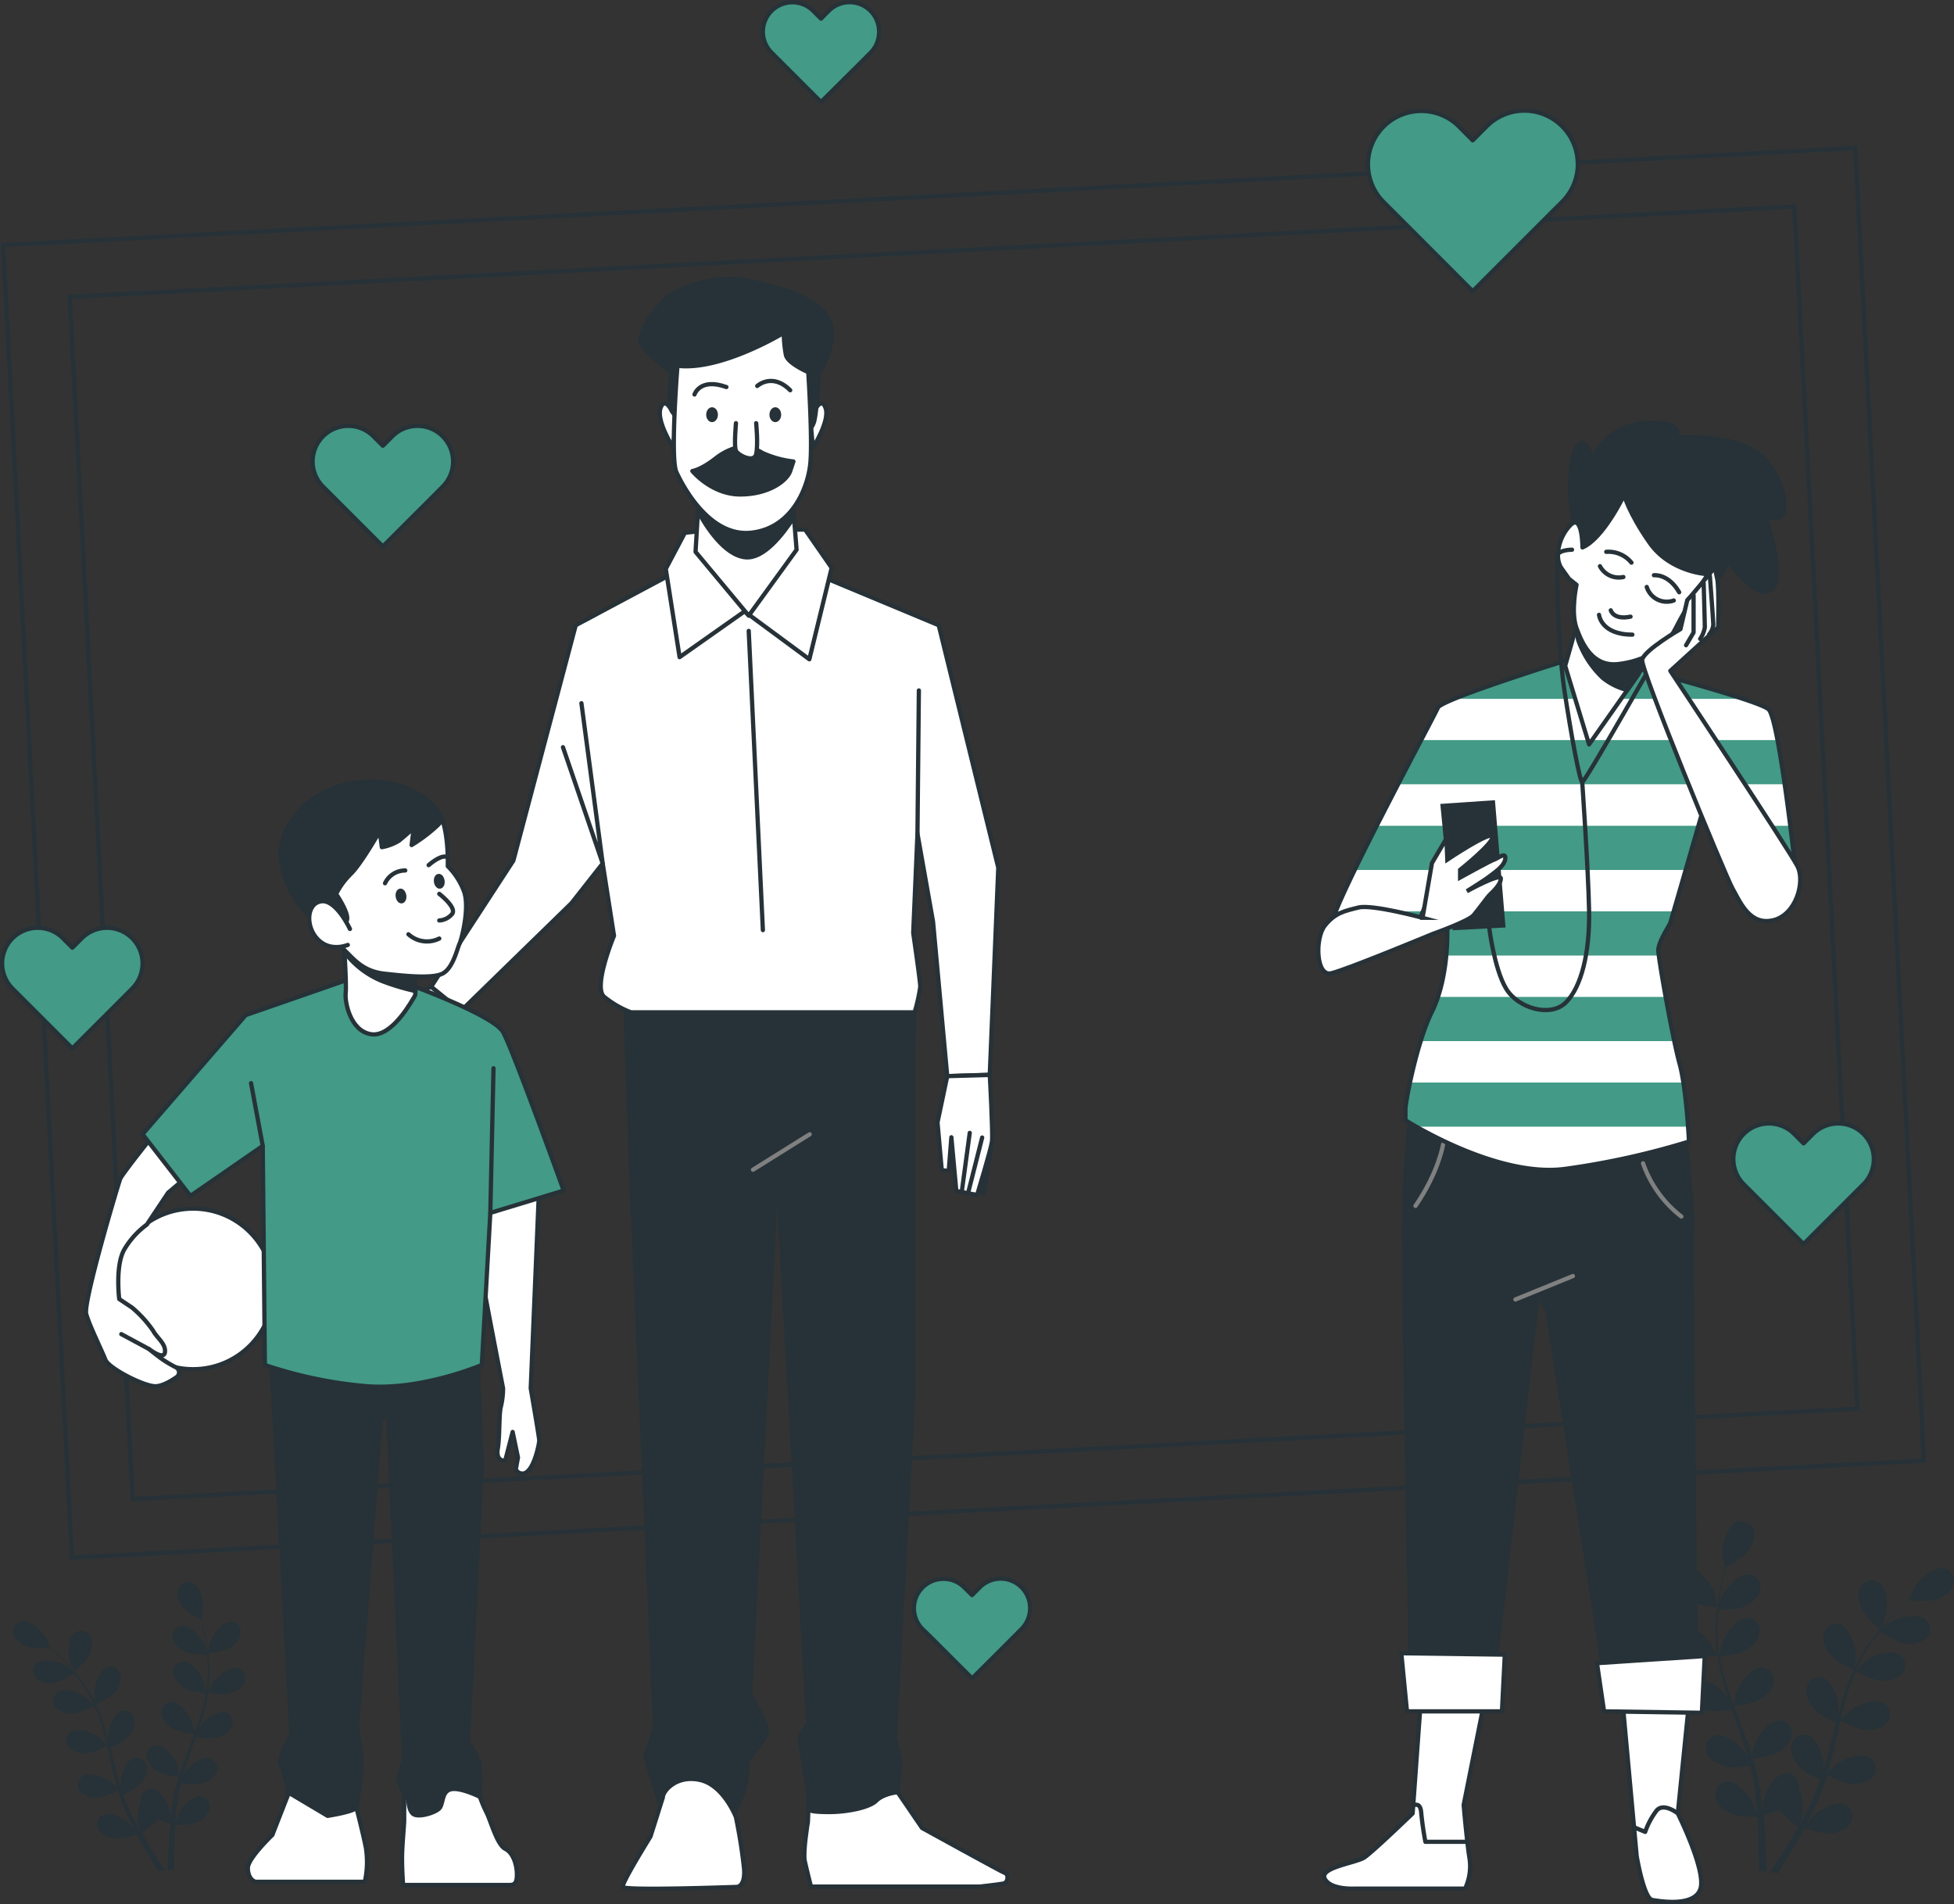 <?xml version="1.0" encoding="UTF-8" standalone="no"?>
<svg
   viewBox="0 0 459.37 447.616"
   version="1.1"
   id="svg226"
   sodipodi:docname="kpl-service-anim-maison.svg"
   width="459.37"
   height="447.616"
   inkscape:version="1.1 (c68e22c387, 2021-05-23)"
   xmlns:inkscape="http://www.inkscape.org/namespaces/inkscape"
   xmlns:sodipodi="http://sodipodi.sourceforge.net/DTD/sodipodi-0.dtd"
   xmlns="http://www.w3.org/2000/svg"
   xmlns:svg="http://www.w3.org/2000/svg">
  <rect x="0" y="0" width="459.37" height="447.616" fill="#333333" stroke="none"/>
  <defs
     id="defs230" />
  <sodipodi:namedview
     id="namedview228"
     pagecolor="#ffffff"
     bordercolor="#666666"
     borderopacity="1.0"
     inkscape:pageshadow="2"
     inkscape:pageopacity="0.0"
     inkscape:pagecheckerboard="0"
     showgrid="false"
     inkscape:zoom="1.244"
     inkscape:cx="226.6881"
     inkscape:cy="232.31511"
     inkscape:window-width="1368"
     inkscape:window-height="850"
     inkscape:window-x="-6"
     inkscape:window-y="-6"
     inkscape:window-maximized="1"
     inkscape:current-layer="svg226" />
  <g
     id="freepik--Frame--inject-2"
     transform="translate(-23.481,-18.01)">
    <rect
       x="32"
       y="64"
       width="436"
       height="309"
       transform="rotate(-3,249.936,218.445)"
       style="fill:none;stroke:#263238;stroke-miterlimit:10"
       id="rect2" />
    <rect
       x="47"
       y="77"
       width="406"
       height="283"
       transform="rotate(-3,249.936,218.445)"
       style="fill:none;stroke:#263238;stroke-miterlimit:10"
       id="rect4" />
  </g>
  <g
     id="freepik--Hearts--inject-2"
     transform="translate(-23.481,-18.01)">
    <path
       d="m 394.42,56.57 a 12.5,12.5 0 0 1 -3.67,8.86 L 387.43,68.75 369.7,86.48 352,68.75 348.68,65.43 A 12.541,12.541 0 0 1 366.41,47.69 L 369.7,51 373,47.69 a 12.54,12.54 0 0 1 21.4,8.88 z"
       style="fill:#439a86;stroke:#263238;stroke-linecap:round;stroke-linejoin:round"
       id="path7" />
    <path
       d="m 130,126.5 a 8.34,8.34 0 0 1 -2.45,5.92 l -2.21,2.22 -11.85,11.84 -11.84,-11.84 -2.22,-2.22 a 8.372,8.372 0 1 1 11.84,-11.84 l 2.22,2.22 2.22,-2.22 A 8.37,8.37 0 0 1 130,126.5 Z"
       style="fill:#439a86;stroke:#263238;stroke-linecap:round;stroke-linejoin:round"
       id="path9" />
    <path
       d="m 464,290.5 a 8.34,8.34 0 0 1 -2.45,5.92 l -2.22,2.22 -11.84,11.84 -11.84,-11.84 -2.22,-2.22 a 8.372,8.372 0 1 1 11.84,-11.84 l 2.22,2.22 2.22,-2.22 A 8.37,8.37 0 0 1 464,290.5 Z"
       style="fill:#439a86;stroke:#263238;stroke-linecap:round;stroke-linejoin:round"
       id="path11" />
    <path
       d="m 57,244.5 a 8.34,8.34 0 0 1 -2.45,5.92 l -2.21,2.22 -11.85,11.84 -11.84,-11.84 -2.22,-2.22 a 8.372,8.372 0 1 1 11.84,-11.84 l 2.22,2.22 2.22,-2.22 A 8.37,8.37 0 0 1 57,244.5 Z"
       style="fill:#439a86;stroke:#263238;stroke-linecap:round;stroke-linejoin:round"
       id="path13" />
    <path
       d="m 230.15,25.5 a 6.9,6.9 0 0 1 -2,4.9 l -1.83,1.84 -9.83,9.76 -9.79,-9.79 -1.84,-1.84 a 6.92,6.92 0 0 1 4.9,-11.82 6.87,6.87 0 0 1 4.89,2 l 1.84,1.84 1.83,-1.84 a 6.93,6.93 0 0 1 11.83,4.9 z"
       style="fill:#439a86;stroke:#263238;stroke-linecap:round;stroke-linejoin:round"
       id="path15" />
    <path
       d="m 265.65,396.06 a 6.94,6.94 0 0 1 -2,4.9 l -1.83,1.84 -9.8,9.79 -9.8,-9.79 -1.85,-1.8 a 6.92,6.92 0 0 1 4.9,-11.82 6.87,6.87 0 0 1 4.89,2 l 1.84,1.82 1.83,-1.84 a 6.92,6.92 0 0 1 11.82,4.9 z"
       style="fill:#439a86;stroke:#263238;stroke-linecap:round;stroke-linejoin:round"
       id="path17" />
  </g>
  <g
     id="freepik--Plants--inject-2"
     transform="translate(-23.481,-18.01)">
    <path
       d="m 465.54,401.1 c 0,0 1.18,-2.83 1.23,-3 0.6,-2.18 0.46,-6.75 -1.66,-8.13 a 3,3 0 0 0 -4.27,1.28 c -0.82,1.58 -0.31,3.72 0.42,5.25 0.85,1.77 4.28,4.6 4.28,4.6 z"
       style="fill:#263238"
       id="path20" />
    <path
       d="m 421.1,394.43 c 1.7,1 6.12,1.48 6.12,1.48 0,0 -0.57,-3 -0.64,-3.19 -0.7,-2.15 -3.33,-5.88 -5.86,-5.86 a 3,3 0 0 0 -2.86,3.42 c 0.19,1.78 1.79,3.28 3.24,4.15 z"
       style="fill:#263238"
       id="path22" />
    <path
       d="m 421,407.39 c 1.83,0.51 5.91,-0.13 6.23,-0.18 a 52.91,52.91 0 0 0 1.55,6.9 c 0.38,1.32 0.8,2.64 1.24,4 -0.29,-0.57 -0.55,-1.08 -0.6,-1.15 -1.25,-1.88 -4.77,-4.78 -7.21,-4.1 a 3,3 0 0 0 -1.85,4.05 c 0.65,1.67 2.6,2.7 4.22,3.15 1.62,0.45 5.14,0 6.06,-0.15 0.18,0.5 0.35,1 0.52,1.51 0.85,2.41 1.71,4.82 2.48,7.2 0.27,0.84 0.51,1.68 0.75,2.52 -0.26,-0.51 -0.49,-0.94 -0.53,-1 -1.25,-1.88 -4.77,-4.78 -7.2,-4.1 a 3,3 0 0 0 -1.86,4.05 c 0.65,1.67 2.6,2.69 4.22,3.15 1.62,0.46 4.8,0 5.9,-0.13 0.22,0.87 0.44,1.73 0.61,2.58 0.11,0.58 0.25,1.13 0.32,1.72 0.07,0.59 0.17,1.16 0.26,1.73 0.12,1.11 0.25,2.25 0.34,3.33 0.06,0.75 0.12,1.47 0.17,2.19 -0.26,-0.84 -0.81,-2.47 -0.87,-2.6 -0.95,-2 -4,-5.46 -6.5,-5.15 a 3,3 0 0 0 -2.45,3.73 c 0.4,1.74 2.16,3 3.7,3.74 1.7,0.77 5.66,0.78 6.16,0.77 0.08,1.2 0.15,2.36 0.2,3.46 0.18,3.81 0.19,7 0.16,9.2 l 1.7,0.22 v -0.2 c 0,-2.25 -0.09,-5.46 -0.36,-9.3 -0.08,-1.22 -0.19,-2.51 -0.32,-3.84 a 32.09,32.09 0 0 0 3.64,-1.18 21.85,21.85 0 0 0 4.59,3.87 c -0.59,1 -1.17,2.05 -1.74,3 -1.95,3.27 -3.69,5.92 -4.94,7.76 l 1.87,0.24 c 1.17,-1.84 2.7,-4.3 4.37,-7.25 0.6,-1.06 1.23,-2.2 1.85,-3.38 0.46,0.16 4.23,1.44 6.08,1.26 1.68,-0.16 3.78,-0.83 4.71,-2.35 a 3,3 0 0 0 -1.11,-4.31 c -2.28,-1.11 -6.26,1.13 -7.82,2.76 -0.09,0.1 -1,1.26 -1.52,2 0.26,-0.49 0.51,-0.95 0.76,-1.45 0.52,-1 1,-2 1.52,-3.06 0.24,-0.53 0.47,-1.06 0.71,-1.6 0.24,-0.54 0.44,-1.12 0.67,-1.68 0.5,-1.32 0.94,-2.68 1.35,-4.06 0.87,0.45 4,2 5.65,2.09 1.65,0.09 3.86,-0.25 5,-1.62 a 3,3 0 0 0 -0.45,-4.43 c -2.08,-1.44 -6.35,0.17 -8.14,1.55 -0.12,0.09 -1.29,1.22 -1.92,1.86 0.24,-0.84 0.48,-1.66 0.7,-2.51 0.63,-2.45 1.19,-5 1.76,-7.44 0.17,-0.76 0.35,-1.52 0.53,-2.28 0.31,0.16 3.95,2.07 5.84,2.18 1.69,0.1 3.86,-0.25 5,-1.61 a 3,3 0 0 0 -0.45,-4.43 c -2.08,-1.44 -6.35,0.17 -8.15,1.55 -0.13,0.1 -1.82,1.73 -2.23,2.17 0.4,-1.67 0.81,-3.34 1.28,-5 a 53.2,53.2 0 0 1 2.3,-6.44 c 0.14,0.07 3.93,2.08 5.87,2.2 1.69,0.09 3.86,-0.25 5,-1.62 a 3,3 0 0 0 -0.45,-4.43 c -2.09,-1.44 -6.36,0.17 -8.15,1.55 -0.12,0.09 -1.4,1.33 -2,1.94 l -0.12,-0.08 a 38.08,38.08 0 0 1 3.44,-6 c 0.71,-1 1.45,-2 2.2,-2.92 0.66,0.45 3.74,2.46 5.47,2.75 1.73,0.29 3.86,0.18 5.16,-1.05 a 3,3 0 0 0 0,-4.46 c -1.92,-1.65 -6.34,-0.52 -8.27,0.65 -0.11,0.07 -1.1,0.83 -1.82,1.4 0.34,-0.41 0.69,-0.84 1,-1.22 1.25,-1.45 2.49,-2.69 3.59,-3.79 0.64,-0.62 1.22,-1.17 1.77,-1.67 0.89,0.1 4.45,0.44 6.1,-0.09 1.65,-0.53 3.51,-1.62 4.1,-3.31 a 3,3 0 0 0 -2,-4 c -2.46,-0.59 -5.87,2.45 -7,4.38 -0.1,0.17 -1.39,3 -1.34,3 h 0.05 c -0.54,0.48 -1.11,1 -1.73,1.57 -1.13,1.07 -2.4,2.3 -3.69,3.72 a 56.26,56.26 0 0 0 -3.94,4.8 39.53,39.53 0 0 0 -3.6,5.94 v 0.07 c 0.11,-0.73 0.34,-2.79 0.34,-2.95 0,-2.26 -1.34,-6.63 -3.75,-7.4 a 3,3 0 0 0 -3.79,2.36 c -0.37,1.75 0.69,3.68 1.79,5 1.25,1.44 5,3.16 5.3,3.29 a 54.77,54.77 0 0 0 -2.52,6.61 c -0.41,1.31 -0.79,2.65 -1.14,4 0.07,-0.64 0.13,-1.21 0.13,-1.29 0,-2.26 -1.34,-6.62 -3.75,-7.39 a 3,3 0 0 0 -3.79,2.35 c -0.37,1.75 0.69,3.68 1.79,5 1.1,1.32 4.3,2.82 5.14,3.21 -0.13,0.52 -0.27,1 -0.4,1.55 -0.62,2.48 -1.23,5 -1.91,7.37 -0.23,0.85 -0.5,1.68 -0.76,2.51 0.06,-0.56 0.11,-1 0.11,-1.11 0,-2.26 -1.34,-6.63 -3.75,-7.4 a 3,3 0 0 0 -3.78,2.35 c -0.37,1.75 0.68,3.68 1.79,5 1.11,1.32 4,2.67 5,3.14 -0.29,0.85 -0.58,1.69 -0.91,2.49 -0.23,0.55 -0.42,1.08 -0.68,1.62 l -0.74,1.58 c -0.51,1 -1,2 -1.55,3 -0.36,0.67 -0.71,1.29 -1.07,1.93 0.25,-0.85 0.69,-2.51 0.72,-2.65 a 11.72,11.72 0 0 0 -0.83,-5.81 3.71,3.71 0 0 0 0,-0.67 3,3 0 0 0 -3.31,-3 c -2.51,0.34 -4.59,4.4 -5,6.62 0,0.13 -0.13,1.58 -0.17,2.5 -0.06,-0.54 -0.1,-1.07 -0.17,-1.63 -0.11,-1.1 -0.26,-2.2 -0.42,-3.39 -0.09,-0.57 -0.19,-1.14 -0.29,-1.72 -0.1,-0.58 -0.25,-1.18 -0.37,-1.77 -0.31,-1.38 -0.69,-2.75 -1.11,-4.13 1,-0.11 4.4,-0.53 5.87,-1.38 1.47,-0.85 3.08,-2.34 3.29,-4.11 a 3,3 0 0 0 -2.82,-3.45 c -2.53,0 -5.2,3.65 -5.94,5.78 0,0.14 -0.4,1.73 -0.58,2.61 -0.25,-0.83 -0.5,-1.65 -0.79,-2.48 -0.83,-2.39 -1.74,-4.78 -2.64,-7.17 -0.28,-0.74 -0.54,-1.47 -0.81,-2.2 0.34,0 4.43,-0.45 6.07,-1.4 1.46,-0.85 3.08,-2.34 3.3,-4.11 a 3,3 0 0 0 -2.82,-3.46 c -2.53,0 -5.21,3.65 -5.94,5.79 -0.06,0.16 -0.56,2.46 -0.66,3.05 -0.59,-1.62 -1.17,-3.23 -1.67,-4.85 a 51,51 0 0 1 -1.64,-6.64 c 0.16,0 4.43,-0.42 6.11,-1.4 1.46,-0.85 3.08,-2.34 3.29,-4.11 a 3,3 0 0 0 -2.82,-3.46 c -2.53,0 -5.2,3.65 -5.93,5.79 -0.05,0.14 -0.44,1.89 -0.61,2.72 h -0.14 a 38.63,38.63 0 0 1 -0.42,-6.87 c 0,-1.26 0.11,-2.47 0.22,-3.64 0.81,0 4.48,0 6.09,-0.73 1.61,-0.73 3.32,-2 3.72,-3.72 a 3,3 0 0 0 -2.42,-3.74 c -2.51,-0.33 -5.57,3 -6.54,5.1 -0.05,0.11 -0.46,1.3 -0.74,2.17 0.06,-0.53 0.11,-1.08 0.18,-1.58 0.24,-1.9 0.58,-3.62 0.9,-5.15 0.19,-0.86 0.37,-1.64 0.55,-2.37 0.79,-0.4 4,-2.08 5,-3.43 1,-1.35 2,-3.29 1.59,-5 a 3,3 0 0 0 -3.87,-2.21 c -2.38,0.87 -3.54,5.29 -3.46,7.54 0,0.2 0.48,3.24 0.52,3.22 h 0.05 c -0.19,0.7 -0.38,1.45 -0.58,2.27 -0.35,1.52 -0.73,3.24 -1,5.14 a 53,53 0 0 0 -0.64,6.17 39.06,39.06 0 0 0 0.27,6.94 0.24,0.24 0 0 0 0,0.08 c -0.32,-0.67 -1.26,-2.52 -1.35,-2.65 -1.25,-1.88 -4.77,-4.79 -7.21,-4.1 a 3,3 0 0 0 -1.86,4.05 c 0.76,1.49 2.7,2.52 4.34,2.98 z"
       style="fill:#263238"
       id="path24" />
    <path
       d="m 421.1,394.43 c 1.7,1 6.12,1.48 6.12,1.48 0,0 -0.57,-3 -0.64,-3.19 -0.7,-2.15 -3.33,-5.88 -5.86,-5.86 a 3,3 0 0 0 -2.86,3.42 c 0.19,1.78 1.79,3.28 3.24,4.15 z"
       style="opacity:0.3;fill:#263238"
       id="path26" />
    <path
       d="m 465.54,401.1 c 0,0 1.18,-2.83 1.23,-3 0.6,-2.18 0.46,-6.75 -1.66,-8.13 a 3,3 0 0 0 -4.27,1.28 c -0.82,1.58 -0.31,3.72 0.42,5.25 0.85,1.77 4.28,4.6 4.28,4.6 z"
       style="opacity:0.3;fill:#263238"
       id="path28" />
    <path
       d="m 421,407.39 c 1.83,0.51 5.91,-0.13 6.23,-0.18 a 52.91,52.91 0 0 0 1.55,6.9 c 0.38,1.32 0.8,2.64 1.24,4 -0.29,-0.57 -0.55,-1.08 -0.6,-1.15 -1.25,-1.88 -4.77,-4.78 -7.21,-4.1 a 3,3 0 0 0 -1.85,4.05 c 0.65,1.67 2.6,2.7 4.22,3.15 1.62,0.45 5.14,0 6.06,-0.15 0.18,0.5 0.35,1 0.52,1.51 0.85,2.41 1.71,4.82 2.48,7.2 0.27,0.84 0.51,1.68 0.75,2.52 -0.26,-0.51 -0.49,-0.94 -0.53,-1 -1.25,-1.88 -4.77,-4.78 -7.2,-4.1 a 3,3 0 0 0 -1.86,4.05 c 0.65,1.67 2.6,2.69 4.22,3.15 1.62,0.46 4.8,0 5.9,-0.13 0.22,0.87 0.44,1.73 0.61,2.58 0.11,0.58 0.25,1.13 0.32,1.72 0.07,0.59 0.17,1.16 0.26,1.73 0.12,1.11 0.25,2.25 0.34,3.33 0.06,0.75 0.12,1.47 0.17,2.19 -0.26,-0.84 -0.81,-2.47 -0.87,-2.6 -0.95,-2 -4,-5.46 -6.5,-5.15 a 3,3 0 0 0 -2.45,3.73 c 0.4,1.74 2.16,3 3.7,3.74 1.7,0.77 5.66,0.78 6.16,0.77 0.08,1.2 0.15,2.36 0.2,3.46 0.18,3.81 0.19,7 0.16,9.2 l 1.7,0.22 v -0.2 c 0,-2.25 -0.09,-5.46 -0.36,-9.3 -0.08,-1.22 -0.19,-2.51 -0.32,-3.84 a 32.09,32.09 0 0 0 3.64,-1.18 21.85,21.85 0 0 0 4.59,3.87 c -0.59,1 -1.17,2.05 -1.74,3 -1.95,3.27 -3.69,5.92 -4.94,7.76 l 1.87,0.24 c 1.17,-1.84 2.7,-4.3 4.37,-7.25 0.6,-1.06 1.23,-2.2 1.85,-3.38 0.46,0.16 4.23,1.44 6.08,1.26 1.68,-0.16 3.78,-0.83 4.71,-2.35 a 3,3 0 0 0 -1.11,-4.31 c -2.28,-1.11 -6.26,1.13 -7.82,2.76 -0.09,0.1 -1,1.26 -1.52,2 0.26,-0.49 0.51,-0.95 0.76,-1.45 0.52,-1 1,-2 1.52,-3.06 0.24,-0.53 0.47,-1.06 0.71,-1.6 0.24,-0.54 0.44,-1.12 0.67,-1.68 0.5,-1.32 0.94,-2.68 1.35,-4.06 0.87,0.45 4,2 5.65,2.09 1.65,0.09 3.86,-0.25 5,-1.62 a 3,3 0 0 0 -0.45,-4.43 c -2.08,-1.44 -6.35,0.17 -8.14,1.55 -0.12,0.09 -1.29,1.22 -1.92,1.86 0.24,-0.84 0.48,-1.66 0.7,-2.51 0.63,-2.45 1.19,-5 1.76,-7.44 0.17,-0.76 0.35,-1.52 0.53,-2.28 0.31,0.16 3.95,2.07 5.84,2.18 1.69,0.1 3.86,-0.25 5,-1.61 a 3,3 0 0 0 -0.45,-4.43 c -2.08,-1.44 -6.35,0.17 -8.15,1.55 -0.13,0.1 -1.82,1.73 -2.23,2.17 0.4,-1.67 0.81,-3.34 1.28,-5 a 53.2,53.2 0 0 1 2.3,-6.44 c 0.14,0.07 3.93,2.08 5.87,2.2 1.69,0.09 3.86,-0.25 5,-1.62 a 3,3 0 0 0 -0.45,-4.43 c -2.09,-1.44 -6.36,0.17 -8.15,1.55 -0.12,0.09 -1.4,1.33 -2,1.94 l -0.12,-0.08 a 38.08,38.08 0 0 1 3.44,-6 c 0.71,-1 1.45,-2 2.2,-2.92 0.66,0.45 3.74,2.46 5.47,2.75 1.73,0.29 3.86,0.18 5.16,-1.05 a 3,3 0 0 0 0,-4.46 c -1.92,-1.65 -6.34,-0.52 -8.27,0.65 -0.11,0.07 -1.1,0.83 -1.82,1.4 0.34,-0.41 0.69,-0.84 1,-1.22 1.25,-1.45 2.49,-2.69 3.59,-3.79 0.64,-0.62 1.22,-1.17 1.77,-1.67 0.89,0.1 4.45,0.44 6.1,-0.09 1.65,-0.53 3.51,-1.62 4.1,-3.31 a 3,3 0 0 0 -2,-4 c -2.46,-0.59 -5.87,2.45 -7,4.38 -0.1,0.17 -1.39,3 -1.34,3 h 0.05 c -0.54,0.48 -1.11,1 -1.73,1.57 -1.13,1.07 -2.4,2.3 -3.69,3.72 a 56.26,56.26 0 0 0 -3.94,4.8 39.53,39.53 0 0 0 -3.6,5.94 v 0.07 c 0.11,-0.73 0.34,-2.79 0.34,-2.95 0,-2.26 -1.34,-6.63 -3.75,-7.4 a 3,3 0 0 0 -3.79,2.36 c -0.37,1.75 0.69,3.68 1.79,5 1.25,1.44 5,3.16 5.3,3.29 a 54.77,54.77 0 0 0 -2.52,6.61 c -0.41,1.31 -0.79,2.65 -1.14,4 0.07,-0.64 0.13,-1.21 0.13,-1.29 0,-2.26 -1.34,-6.62 -3.75,-7.39 a 3,3 0 0 0 -3.79,2.35 c -0.37,1.75 0.69,3.68 1.79,5 1.1,1.32 4.3,2.82 5.14,3.21 -0.13,0.52 -0.27,1 -0.4,1.55 -0.62,2.48 -1.23,5 -1.91,7.37 -0.23,0.85 -0.5,1.68 -0.76,2.51 0.06,-0.56 0.11,-1 0.11,-1.11 0,-2.26 -1.34,-6.63 -3.75,-7.4 a 3,3 0 0 0 -3.78,2.35 c -0.37,1.75 0.68,3.68 1.79,5 1.11,1.32 4,2.67 5,3.14 -0.29,0.85 -0.58,1.69 -0.91,2.49 -0.23,0.55 -0.42,1.08 -0.68,1.62 l -0.74,1.58 c -0.51,1 -1,2 -1.55,3 -0.36,0.67 -0.71,1.29 -1.07,1.93 0.25,-0.85 0.69,-2.51 0.72,-2.65 a 11.72,11.72 0 0 0 -0.83,-5.81 3.71,3.71 0 0 0 0,-0.67 3,3 0 0 0 -3.31,-3 c -2.51,0.34 -4.59,4.4 -5,6.62 0,0.13 -0.13,1.58 -0.17,2.5 -0.06,-0.54 -0.1,-1.07 -0.17,-1.63 -0.11,-1.1 -0.26,-2.2 -0.42,-3.39 -0.09,-0.57 -0.19,-1.14 -0.29,-1.72 -0.1,-0.58 -0.25,-1.18 -0.37,-1.77 -0.31,-1.38 -0.69,-2.75 -1.11,-4.13 1,-0.11 4.4,-0.53 5.87,-1.38 1.47,-0.85 3.08,-2.34 3.29,-4.11 a 3,3 0 0 0 -2.82,-3.45 c -2.53,0 -5.2,3.65 -5.94,5.78 0,0.14 -0.4,1.73 -0.58,2.61 -0.25,-0.83 -0.5,-1.65 -0.79,-2.48 -0.83,-2.39 -1.74,-4.78 -2.64,-7.17 -0.28,-0.74 -0.54,-1.47 -0.81,-2.2 0.34,0 4.43,-0.45 6.07,-1.4 1.46,-0.85 3.08,-2.34 3.3,-4.11 a 3,3 0 0 0 -2.82,-3.46 c -2.53,0 -5.21,3.65 -5.94,5.79 -0.06,0.16 -0.56,2.46 -0.66,3.05 -0.59,-1.62 -1.17,-3.23 -1.67,-4.85 a 51,51 0 0 1 -1.64,-6.64 c 0.16,0 4.43,-0.42 6.11,-1.4 1.46,-0.85 3.08,-2.34 3.29,-4.11 a 3,3 0 0 0 -2.82,-3.46 c -2.53,0 -5.2,3.65 -5.93,5.79 -0.05,0.14 -0.44,1.89 -0.61,2.72 h -0.14 a 38.63,38.63 0 0 1 -0.42,-6.87 c 0,-1.26 0.11,-2.47 0.22,-3.64 0.81,0 4.48,0 6.09,-0.73 1.61,-0.73 3.32,-2 3.72,-3.72 a 3,3 0 0 0 -2.42,-3.74 c -2.51,-0.33 -5.57,3 -6.54,5.1 -0.05,0.11 -0.46,1.3 -0.74,2.17 0.06,-0.53 0.11,-1.08 0.18,-1.58 0.24,-1.9 0.58,-3.62 0.9,-5.15 0.19,-0.86 0.37,-1.64 0.55,-2.37 0.79,-0.4 4,-2.08 5,-3.43 1,-1.35 2,-3.29 1.59,-5 a 3,3 0 0 0 -3.87,-2.21 c -2.38,0.87 -3.54,5.29 -3.46,7.54 0,0.2 0.48,3.24 0.52,3.22 h 0.05 c -0.19,0.7 -0.38,1.45 -0.58,2.27 -0.35,1.52 -0.73,3.24 -1,5.14 a 53,53 0 0 0 -0.64,6.17 39.06,39.06 0 0 0 0.27,6.94 0.24,0.24 0 0 0 0,0.08 c -0.32,-0.67 -1.26,-2.52 -1.35,-2.65 -1.25,-1.88 -4.77,-4.79 -7.21,-4.1 a 3,3 0 0 0 -1.86,4.05 c 0.76,1.49 2.7,2.52 4.34,2.98 z"
       style="opacity:0.3;fill:#263238"
       id="path30" />
    <path
       d="m 40.9,410.93 c 0,0 -1,-2.32 -1,-2.48 -0.49,-1.79 -0.38,-5.54 1.36,-6.67 a 2.46,2.46 0 0 1 3.51,1 5.13,5.13 0 0 1 -0.34,4.32 c -0.71,1.51 -3.53,3.83 -3.53,3.83 z"
       style="fill:#263238"
       id="path32" />
    <path
       d="m 77.41,405.45 c -1.4,0.83 -5,1.22 -5,1.22 0,0 0.47,-2.47 0.52,-2.63 0.59,-1.76 2.75,-4.82 4.82,-4.81 a 2.46,2.46 0 0 1 2.32,2.77 5.11,5.11 0 0 1 -2.66,3.45 z"
       style="fill:#263238"
       id="path34" />
    <path
       d="m 77.5,416.09 c -1.51,0.42 -4.86,-0.1 -5.12,-0.14 a 43.85,43.85 0 0 1 -1.27,5.67 c -0.31,1.08 -0.66,2.17 -1,3.25 0.24,-0.47 0.45,-0.89 0.49,-0.94 1,-1.55 3.92,-3.93 5.92,-3.37 a 2.47,2.47 0 0 1 1.48,3.33 5.16,5.16 0 0 1 -3.47,2.58 16.36,16.36 0 0 1 -5,-0.12 c -0.15,0.41 -0.29,0.83 -0.43,1.24 -0.7,2 -1.4,4 -2,5.92 -0.23,0.69 -0.42,1.37 -0.62,2.06 l 0.43,-0.81 c 1,-1.55 3.92,-3.94 5.92,-3.37 a 2.45,2.45 0 0 1 1.53,3.33 5.16,5.16 0 0 1 -3.47,2.58 15.7,15.7 0 0 1 -4.84,-0.11 c -0.18,0.71 -0.37,1.43 -0.51,2.12 -0.09,0.48 -0.2,0.93 -0.26,1.42 l -0.21,1.42 c -0.1,0.91 -0.21,1.84 -0.28,2.73 -0.06,0.62 -0.1,1.21 -0.14,1.8 0.21,-0.69 0.66,-2 0.71,-2.14 0.78,-1.68 3.28,-4.48 5.34,-4.22 a 2.46,2.46 0 0 1 2,3.06 5.12,5.12 0 0 1 -3,3.08 c -1.39,0.62 -4.65,0.63 -5,0.63 -0.07,1 -0.13,1.94 -0.17,2.84 -0.15,3.12 -0.15,5.73 -0.13,7.56 l -1.4,0.18 v -0.16 c 0,-1.85 0.08,-4.49 0.3,-7.65 0.06,-1 0.16,-2.06 0.26,-3.16 a 26,26 0 0 1 -3,-1 18.13,18.13 0 0 1 -3.77,3.18 c 0.48,0.85 1,1.68 1.43,2.46 1.6,2.69 3,4.87 4.06,6.38 l -1.54,0.19 c -1,-1.5 -2.22,-3.52 -3.59,-5.95 -0.49,-0.87 -1,-1.81 -1.52,-2.78 -0.38,0.13 -3.47,1.18 -5,1 a 5.15,5.15 0 0 1 -3.88,-1.93 2.47,2.47 0 0 1 0.92,-3.55 c 1.87,-0.91 5.14,0.93 6.42,2.28 0.08,0.07 0.8,1 1.25,1.63 -0.21,-0.39 -0.42,-0.78 -0.63,-1.19 -0.42,-0.81 -0.81,-1.63 -1.24,-2.51 l -0.59,-1.32 c -0.2,-0.43 -0.36,-0.91 -0.55,-1.38 -0.4,-1.08 -0.77,-2.2 -1.11,-3.33 a 16.06,16.06 0 0 1 -4.64,1.71 5.14,5.14 0 0 1 -4.12,-1.32 2.45,2.45 0 0 1 0.37,-3.64 c 1.71,-1.18 5.22,0.14 6.69,1.27 0.09,0.07 1.06,1 1.58,1.52 -0.2,-0.68 -0.4,-1.36 -0.58,-2.06 -0.52,-2 -1,-4.06 -1.44,-6.11 -0.15,-0.62 -0.3,-1.25 -0.44,-1.87 -0.26,0.13 -3.25,1.7 -4.8,1.79 a 5.12,5.12 0 0 1 -4.12,-1.32 2.46,2.46 0 0 1 0.36,-3.64 c 1.72,-1.18 5.23,0.14 6.7,1.27 0.11,0.09 1.49,1.43 1.83,1.79 -0.33,-1.38 -0.66,-2.75 -1,-4.08 A 42.88,42.88 0 0 0 45.63,419 c -0.11,0.06 -3.23,1.71 -4.82,1.8 a 5.12,5.12 0 0 1 -4.12,-1.32 2.45,2.45 0 0 1 0.37,-3.64 c 1.71,-1.18 5.22,0.14 6.69,1.27 0.09,0.08 1.15,1.1 1.64,1.59 l 0.1,-0.06 a 31.7,31.7 0 0 0 -2.82,-4.9 c -0.59,-0.86 -1.2,-1.64 -1.81,-2.4 a 16.44,16.44 0 0 1 -4.5,2.26 5.14,5.14 0 0 1 -4.24,-0.86 2.46,2.46 0 0 1 0,-3.66 c 1.57,-1.36 5.2,-0.43 6.79,0.53 0.08,0.05 0.9,0.68 1.49,1.15 -0.28,-0.34 -0.56,-0.69 -0.84,-1 -1,-1.19 -2,-2.22 -3,-3.12 -0.52,-0.51 -1,-0.95 -1.45,-1.37 a 16.64,16.64 0 0 1 -5,-0.07 5.13,5.13 0 0 1 -3.36,-2.72 2.46,2.46 0 0 1 1.65,-3.27 c 2,-0.48 4.82,2 5.79,3.61 0.08,0.13 1.14,2.43 1.1,2.43 v 0 c 0.45,0.39 0.92,0.81 1.43,1.29 0.92,0.88 2,1.88 3,3.06 a 39.65,39.65 0 0 1 3.24,3.94 32.16,32.16 0 0 1 3,4.87 v 0.07 c -0.09,-0.61 -0.28,-2.3 -0.28,-2.43 0,-1.86 1.1,-5.44 3.08,-6.08 a 2.46,2.46 0 0 1 3.11,1.94 5.16,5.16 0 0 1 -1.5,4.09 c -1,1.18 -4.11,2.59 -4.35,2.7 a 43.88,43.88 0 0 1 2.07,5.43 c 0.34,1.08 0.64,2.17 0.94,3.28 -0.06,-0.53 -0.11,-1 -0.11,-1.06 0,-1.86 1.1,-5.44 3.08,-6.08 a 2.47,2.47 0 0 1 3.11,1.94 5.16,5.16 0 0 1 -1.47,4.07 16.31,16.31 0 0 1 -4.22,2.64 l 0.33,1.27 c 0.51,2 1,4.08 1.56,6.06 0.2,0.7 0.42,1.38 0.63,2.06 0,-0.46 -0.09,-0.86 -0.09,-0.92 0,-1.85 1.1,-5.44 3.08,-6.07 a 2.46,2.46 0 0 1 3.07,1.9 5.15,5.15 0 0 1 -1.47,4.07 15.7,15.7 0 0 1 -4.1,2.59 c 0.24,0.69 0.48,1.38 0.75,2 0.19,0.45 0.34,0.89 0.56,1.33 0.22,0.44 0.41,0.87 0.61,1.3 0.42,0.81 0.85,1.65 1.28,2.43 0.29,0.55 0.58,1.06 0.87,1.58 -0.2,-0.69 -0.57,-2.06 -0.59,-2.18 a 9.66,9.66 0 0 1 0.68,-4.77 3.26,3.26 0 0 1 0,-0.54 2.46,2.46 0 0 1 2.72,-2.45 c 2.06,0.27 3.77,3.61 4.1,5.43 0,0.11 0.1,1.3 0.14,2.06 0,-0.45 0.08,-0.88 0.13,-1.34 0.1,-0.91 0.22,-1.81 0.35,-2.78 l 0.24,-1.42 c 0.07,-0.48 0.2,-1 0.3,-1.46 0.26,-1.13 0.57,-2.26 0.92,-3.39 a 15.94,15.94 0 0 1 -4.82,-1.13 5.16,5.16 0 0 1 -2.67,-3.34 2.45,2.45 0 0 1 2.32,-2.83 c 2.08,0 4.27,3 4.88,4.75 0,0.11 0.32,1.42 0.47,2.14 0.21,-0.68 0.42,-1.36 0.65,-2 0.68,-2 1.43,-3.93 2.17,-5.89 0.23,-0.6 0.45,-1.2 0.67,-1.81 -0.28,0 -3.64,-0.36 -5,-1.15 a 5.14,5.14 0 0 1 -2.73,-3.42 2.47,2.47 0 0 1 2.32,-2.84 c 2.08,0 4.27,3 4.88,4.75 0,0.14 0.46,2 0.54,2.5 0.49,-1.32 1,-2.65 1.37,-4 A 41.41,41.41 0 0 0 71.89,416 c -0.13,0 -3.64,-0.35 -5,-1.15 a 5.16,5.16 0 0 1 -2.71,-3.38 2.47,2.47 0 0 1 2.32,-2.84 c 2.08,0 4.28,3 4.88,4.76 0,0.11 0.36,1.55 0.49,2.24 H 72 a 31.26,31.26 0 0 0 0.34,-5.64 c 0,-1 -0.09,-2 -0.18,-3 a 16.93,16.93 0 0 1 -5,-0.6 5.17,5.17 0 0 1 -3.06,-3.06 2.46,2.46 0 0 1 2,-3.07 c 2.06,-0.27 4.58,2.51 5.37,4.19 0,0.09 0.38,1.06 0.62,1.78 0,-0.43 -0.09,-0.88 -0.15,-1.3 -0.2,-1.56 -0.48,-3 -0.74,-4.23 -0.16,-0.71 -0.31,-1.35 -0.46,-1.94 a 16.63,16.63 0 0 1 -4.14,-2.82 5.18,5.18 0 0 1 -1.3,-4.13 2.46,2.46 0 0 1 3.14,-1.81 c 2,0.71 2.91,4.34 2.84,6.19 0,0.17 -0.39,2.66 -0.43,2.64 v 0 c 0.16,0.58 0.32,1.19 0.48,1.86 0.29,1.25 0.6,2.67 0.84,4.23 a 42.32,42.32 0 0 1 0.52,5.07 32.52,32.52 0 0 1 -0.22,5.7 c 0,0 0,0 0,0.07 0.26,-0.55 1,-2.07 1.11,-2.18 1,-1.55 3.92,-3.93 5.92,-3.37 a 2.46,2.46 0 0 1 1.5,3.3 5.14,5.14 0 0 1 -3.5,2.58 z"
       style="fill:#263238"
       id="path36" />
    <path
       d="m 77.41,405.45 c -1.4,0.83 -5,1.22 -5,1.22 0,0 0.47,-2.47 0.52,-2.63 0.59,-1.76 2.75,-4.82 4.82,-4.81 a 2.46,2.46 0 0 1 2.32,2.77 5.11,5.11 0 0 1 -2.66,3.45 z"
       style="opacity:0.3;fill:#263238"
       id="path38" />
    <path
       d="m 40.9,410.93 c 0,0 -1,-2.32 -1,-2.48 -0.49,-1.79 -0.38,-5.54 1.36,-6.67 a 2.46,2.46 0 0 1 3.51,1 5.13,5.13 0 0 1 -0.34,4.32 c -0.71,1.51 -3.53,3.83 -3.53,3.83 z"
       style="opacity:0.3;fill:#263238"
       id="path40" />
    <path
       d="m 77.5,416.09 c -1.51,0.42 -4.86,-0.1 -5.12,-0.14 a 43.85,43.85 0 0 1 -1.27,5.67 c -0.31,1.08 -0.66,2.17 -1,3.25 0.24,-0.47 0.45,-0.89 0.49,-0.94 1,-1.55 3.92,-3.93 5.92,-3.37 a 2.47,2.47 0 0 1 1.48,3.33 5.16,5.16 0 0 1 -3.47,2.58 16.36,16.36 0 0 1 -5,-0.12 c -0.15,0.41 -0.29,0.83 -0.43,1.24 -0.7,2 -1.4,4 -2,5.92 -0.23,0.69 -0.42,1.37 -0.62,2.06 l 0.43,-0.81 c 1,-1.55 3.92,-3.94 5.92,-3.37 a 2.45,2.45 0 0 1 1.53,3.33 5.16,5.16 0 0 1 -3.47,2.58 15.7,15.7 0 0 1 -4.84,-0.11 c -0.18,0.71 -0.37,1.43 -0.51,2.12 -0.09,0.48 -0.2,0.93 -0.26,1.42 l -0.21,1.42 c -0.1,0.91 -0.21,1.84 -0.28,2.73 -0.06,0.62 -0.1,1.21 -0.14,1.8 0.21,-0.69 0.66,-2 0.71,-2.14 0.78,-1.68 3.28,-4.48 5.34,-4.22 a 2.46,2.46 0 0 1 2,3.06 5.12,5.12 0 0 1 -3,3.08 c -1.39,0.62 -4.65,0.63 -5,0.63 -0.07,1 -0.13,1.94 -0.17,2.84 -0.15,3.12 -0.15,5.73 -0.13,7.56 l -1.4,0.18 v -0.16 c 0,-1.85 0.08,-4.49 0.3,-7.65 0.06,-1 0.16,-2.06 0.26,-3.16 a 26,26 0 0 1 -3,-1 18.13,18.13 0 0 1 -3.77,3.18 c 0.48,0.85 1,1.68 1.43,2.46 1.6,2.69 3,4.87 4.06,6.38 l -1.54,0.19 c -1,-1.5 -2.22,-3.52 -3.59,-5.95 -0.49,-0.87 -1,-1.81 -1.52,-2.78 -0.38,0.13 -3.47,1.18 -5,1 a 5.15,5.15 0 0 1 -3.88,-1.93 2.47,2.47 0 0 1 0.92,-3.55 c 1.87,-0.91 5.14,0.93 6.42,2.28 0.08,0.07 0.8,1 1.25,1.63 -0.21,-0.39 -0.42,-0.78 -0.63,-1.19 -0.42,-0.81 -0.81,-1.63 -1.24,-2.51 l -0.59,-1.32 c -0.2,-0.43 -0.36,-0.91 -0.55,-1.38 -0.4,-1.08 -0.77,-2.2 -1.11,-3.33 a 16.06,16.06 0 0 1 -4.64,1.71 5.14,5.14 0 0 1 -4.12,-1.32 2.45,2.45 0 0 1 0.37,-3.64 c 1.71,-1.18 5.22,0.14 6.69,1.27 0.09,0.07 1.06,1 1.58,1.52 -0.2,-0.68 -0.4,-1.36 -0.58,-2.06 -0.52,-2 -1,-4.06 -1.44,-6.11 -0.15,-0.62 -0.3,-1.25 -0.44,-1.87 -0.26,0.13 -3.25,1.7 -4.8,1.79 a 5.12,5.12 0 0 1 -4.12,-1.32 2.46,2.46 0 0 1 0.36,-3.64 c 1.72,-1.18 5.23,0.14 6.7,1.27 0.11,0.09 1.49,1.43 1.83,1.79 -0.33,-1.38 -0.66,-2.75 -1,-4.08 A 42.88,42.88 0 0 0 45.63,419 c -0.11,0.06 -3.23,1.71 -4.82,1.8 a 5.12,5.12 0 0 1 -4.12,-1.32 2.45,2.45 0 0 1 0.37,-3.64 c 1.71,-1.18 5.22,0.14 6.69,1.27 0.09,0.08 1.15,1.1 1.64,1.59 l 0.1,-0.06 a 31.7,31.7 0 0 0 -2.82,-4.9 c -0.59,-0.86 -1.2,-1.64 -1.81,-2.4 a 16.44,16.44 0 0 1 -4.5,2.26 5.14,5.14 0 0 1 -4.24,-0.86 2.46,2.46 0 0 1 0,-3.66 c 1.57,-1.36 5.2,-0.43 6.79,0.53 0.08,0.05 0.9,0.68 1.49,1.15 -0.28,-0.34 -0.56,-0.69 -0.84,-1 -1,-1.19 -2,-2.22 -3,-3.12 -0.52,-0.51 -1,-0.95 -1.45,-1.37 a 16.64,16.64 0 0 1 -5,-0.07 5.13,5.13 0 0 1 -3.36,-2.72 2.46,2.46 0 0 1 1.65,-3.27 c 2,-0.48 4.82,2 5.79,3.61 0.08,0.13 1.14,2.43 1.1,2.43 v 0 c 0.45,0.39 0.92,0.81 1.43,1.29 0.92,0.88 2,1.88 3,3.06 a 39.65,39.65 0 0 1 3.24,3.94 32.16,32.16 0 0 1 3,4.87 v 0.07 c -0.09,-0.61 -0.28,-2.3 -0.28,-2.43 0,-1.86 1.1,-5.44 3.08,-6.08 a 2.46,2.46 0 0 1 3.11,1.94 5.16,5.16 0 0 1 -1.5,4.09 c -1,1.18 -4.11,2.59 -4.35,2.7 a 43.88,43.88 0 0 1 2.07,5.43 c 0.34,1.08 0.64,2.17 0.94,3.28 -0.06,-0.53 -0.11,-1 -0.11,-1.06 0,-1.86 1.1,-5.44 3.08,-6.08 a 2.47,2.47 0 0 1 3.11,1.94 5.16,5.16 0 0 1 -1.47,4.07 16.31,16.31 0 0 1 -4.22,2.64 l 0.33,1.27 c 0.51,2 1,4.08 1.56,6.06 0.2,0.7 0.42,1.38 0.63,2.06 0,-0.46 -0.09,-0.86 -0.09,-0.92 0,-1.85 1.1,-5.44 3.08,-6.07 a 2.46,2.46 0 0 1 3.07,1.9 5.15,5.15 0 0 1 -1.47,4.07 15.7,15.7 0 0 1 -4.1,2.59 c 0.24,0.69 0.48,1.38 0.75,2 0.19,0.45 0.34,0.89 0.56,1.33 0.22,0.44 0.41,0.87 0.61,1.3 0.42,0.81 0.85,1.65 1.28,2.43 0.29,0.55 0.58,1.06 0.87,1.58 -0.2,-0.69 -0.57,-2.06 -0.59,-2.18 a 9.66,9.66 0 0 1 0.68,-4.77 3.26,3.26 0 0 1 0,-0.54 2.46,2.46 0 0 1 2.72,-2.45 c 2.06,0.27 3.77,3.61 4.1,5.43 0,0.11 0.1,1.3 0.14,2.06 0,-0.45 0.08,-0.88 0.13,-1.34 0.1,-0.91 0.22,-1.81 0.35,-2.78 l 0.24,-1.42 c 0.07,-0.48 0.2,-1 0.3,-1.46 0.26,-1.13 0.57,-2.26 0.92,-3.39 a 15.94,15.94 0 0 1 -4.82,-1.13 5.16,5.16 0 0 1 -2.67,-3.34 2.45,2.45 0 0 1 2.32,-2.83 c 2.08,0 4.27,3 4.88,4.75 0,0.11 0.32,1.42 0.47,2.14 0.21,-0.68 0.42,-1.36 0.65,-2 0.68,-2 1.43,-3.93 2.17,-5.89 0.23,-0.6 0.45,-1.2 0.67,-1.81 -0.28,0 -3.64,-0.36 -5,-1.15 a 5.14,5.14 0 0 1 -2.73,-3.42 2.47,2.47 0 0 1 2.32,-2.84 c 2.08,0 4.27,3 4.88,4.75 0,0.14 0.46,2 0.54,2.5 0.49,-1.32 1,-2.65 1.37,-4 A 41.41,41.41 0 0 0 71.89,416 c -0.13,0 -3.64,-0.35 -5,-1.15 a 5.16,5.16 0 0 1 -2.71,-3.38 2.47,2.47 0 0 1 2.32,-2.84 c 2.08,0 4.28,3 4.88,4.76 0,0.11 0.36,1.55 0.49,2.24 H 72 a 31.26,31.26 0 0 0 0.34,-5.64 c 0,-1 -0.09,-2 -0.18,-3 a 16.93,16.93 0 0 1 -5,-0.6 5.17,5.17 0 0 1 -3.06,-3.06 2.46,2.46 0 0 1 2,-3.07 c 2.06,-0.27 4.58,2.51 5.37,4.19 0,0.09 0.38,1.06 0.62,1.78 0,-0.43 -0.09,-0.88 -0.15,-1.3 -0.2,-1.56 -0.48,-3 -0.74,-4.23 -0.16,-0.71 -0.31,-1.35 -0.46,-1.94 a 16.63,16.63 0 0 1 -4.14,-2.82 5.18,5.18 0 0 1 -1.3,-4.13 2.46,2.46 0 0 1 3.14,-1.81 c 2,0.71 2.91,4.34 2.84,6.19 0,0.17 -0.39,2.66 -0.43,2.64 v 0 c 0.16,0.58 0.32,1.19 0.48,1.86 0.29,1.25 0.6,2.67 0.84,4.23 a 42.32,42.32 0 0 1 0.52,5.07 32.52,32.52 0 0 1 -0.22,5.7 c 0,0 0,0 0,0.07 0.26,-0.55 1,-2.07 1.11,-2.18 1,-1.55 3.92,-3.93 5.92,-3.37 a 2.46,2.46 0 0 1 1.5,3.3 5.14,5.14 0 0 1 -3.5,2.58 z"
       style="opacity:0.3;fill:#263238"
       id="path42" />
  </g>
  <g
     id="freepik--character-4--inject-2"
     transform="translate(-23.481,-18.01)">
    <path
       d="m 357.58,416.67 -2,27.66 c 0,0 -9.33,9 -11.33,10.34 -2,1.34 -10.67,2.33 -9.33,5 1.34,2.67 7,2.33 7,2.33 h 26 a 12.38,12.38 0 0 0 1,-7.33 c -0.67,-4.34 -1.34,-12.34 -1.34,-12.34 l 5,-25 z"
       style="fill:#ffffff;stroke:#263238;stroke-linecap:round;stroke-linejoin:round"
       id="path45" />
    <path
       d="m 341.92,462 h 26 a 12.38,12.38 0 0 0 1,-7.33 c -0.17,-1.06 -0.33,-2.34 -0.48,-3.67 h -9.86 c 0,0 -0.66,-3.33 -1,-7 -0.16,-1.77 -1,-1.9 -1.86,-1.58 l -0.14,1.91 c 0,0 -9.33,9 -11.33,10.34 -2,1.34 -10.67,2.33 -9.33,5 1.34,2.67 7,2.33 7,2.33 z"
       style="fill:#ffffff;stroke:#263238;stroke-linecap:round;stroke-linejoin:round"
       id="path47" />
    <path
       d="m 404.92,418 3.33,36.33 c 0,0 1.67,10 3.67,10.34 2,0.34 10,1.66 11.33,-2.67 1.33,-4.33 -5.33,-17.67 -5.33,-17.67 L 420.58,418 Z"
       style="fill:#ffffff;stroke:#263238;stroke-linecap:round;stroke-linejoin:round"
       id="path49" />
    <path
       d="m 408.25,454.33 c 0,0 1.67,10 3.67,10.34 2,0.34 10,1.66 11.33,-2.67 1.33,-4.33 -5.33,-17.67 -5.33,-17.67 0,0 -3.34,-2.66 -5,-0.66 a 18,18 0 0 0 -2.67,5 l -2.62,-1.09 z"
       style="fill:#ffffff;stroke:#263238;stroke-linecap:round;stroke-linejoin:round"
       id="path51" />
    <path
       d="m 355.58,276 a 250.68,250.68 0 0 0 -2,33.67 c 0,20.33 1.67,104.33 1.67,104.33 l 19.33,-0.67 10.34,-90.66 2.33,3.33 13.67,87.33 c 0,0 5,2.67 8.33,2.67 3.33,0 13,-3 13,-3 0,0 -1.33,-100 -1,-105.67 0.33,-5.67 -1.67,-22.33 -1.67,-22.33 0,0 -9.33,2.67 -25.33,0.33 -16,-2.34 -25.33,-5.66 -28,-7 -2.67,-1.34 -10.67,-2.33 -10.67,-2.33 z"
       style="fill:#263238;stroke:#263238;stroke-linecap:round;stroke-linejoin:round"
       id="path53" />
    <line
       x1="379.75"
       y1="323.5"
       x2="393.25"
       y2="318"
       style="fill:none;stroke:#808080;stroke-linecap:round;stroke-linejoin:round"
       id="line55" />
    <path
       d="m 362.75,287 c 0,0 -1,6.5 -6.5,14.5"
       style="fill:none;stroke:#808080;stroke-linecap:round;stroke-linejoin:round"
       id="path57" />
    <path
       d="m 409.75,291.5 a 27.15,27.15 0 0 0 9,12.5"
       style="fill:none;stroke:#808080;stroke-linecap:round;stroke-linejoin:round"
       id="path59" />
    <path
       d="m 393.45,172.73 c 0,0 -31.12,9.64 -31.93,11.65 -0.81,2.01 -26.62,49.8 -24.82,51.21 1.8,1.41 18.8,0.39 19.6,0 0.8,-0.39 7.83,-18.27 7.83,-18.27 0,0 -0.4,18.87 -0.4,20.27 0,1.4 0,11 -3.61,18.28 -3.61,7.28 -6.23,21.28 -6.23,22.88 v 2.61 c 0,0 21.29,13.64 37.55,11.44 a 182.77,182.77 0 0 0 29.11,-6.43 c 0,0 -0.6,-12.44 -2.21,-18.27 -1.61,-5.83 -5,-24.69 -5,-26.7 0,-2.01 2.61,-5.82 2.81,-6.43 0.2,-0.61 9.24,-31.92 9.24,-31.92 l 7.63,25.7 13.05,-2 c 0,0 -4.22,-39.75 -6.83,-42 -2.61,-2.25 -33.93,-10.44 -33.93,-10.44 z"
       style="fill:#ffffff"
       id="path61" />
    <path
       d="m 356.3,235.58 a 15.13,15.13 0 0 0 1.69,-3.32 h -20.46 c -0.76,1.91 -1.09,3.12 -0.83,3.33 1.81,1.41 18.8,0.41 19.6,-0.01 z"
       style="fill:#439a86"
       id="path63" />
    <path
       d="m 361.54,252.38 a 28.51,28.51 0 0 1 -1.42,3.48 48.16,48.16 0 0 0 -2.66,6.9 h 59.63 c -0.66,-3.12 -1.39,-6.88 -2,-10.38 z"
       style="fill:#439a86"
       id="path65" />
    <path
       d="M 419.23,272.5 H 355 a 52.37,52.37 0 0 0 -1.06,6.24 v 2.61 c 0,0 0.95,0.61 2.57,1.53 h 63.87 c -0.25,-2.81 -0.61,-6.88 -1.15,-10.38 z"
       style="fill:#439a86"
       id="path67" />
    <path
       d="m 416.93,232.26 h -53.1 c -0.06,2.74 -0.1,4.89 -0.1,5.32 0,0.43 0,2.5 -0.24,5.07 h 49.95 c -0.07,-0.59 -0.12,-1 -0.12,-1.25 0,-2 2.61,-5.82 2.81,-6.43 0.04,-0.1 0.34,-1.12 0.8,-2.71 z"
       style="fill:#439a86"
       id="path69" />
    <path
       d="m 419.75,222.53 c 1,-3.46 2.06,-7.15 3,-10.38 h -75.6 c -1.84,3.61 -3.63,7.17 -5.18,10.38 h 20.08 c 1.19,-2.94 2.08,-5.22 2.08,-5.22 0,0 0,2.23 -0.11,5.22 z"
       style="fill:#439a86"
       id="path71" />
    <path
       d="m 393.45,172.73 c 0,0 -19.54,6.06 -28.05,9.57 h 67.66 c -9.86,-3.25 -27.77,-8 -27.77,-8 z"
       style="fill:#439a86"
       id="path73" />
    <path
       d="m 357.58,192 c -1.55,3 -3.43,6.54 -5.42,10.38 H 443 c -0.54,-3.77 -1.12,-7.4 -1.68,-10.38 z"
       style="fill:#439a86"
       id="path75" />
    <path
       d="m 428.07,212.15 3.08,10.38 h 14.43 c -0.3,-2.66 -0.73,-6.34 -1.24,-10.38 z"
       style="fill:#439a86"
       id="path77" />
    <path
       d="m 393.45,172.73 c 0,0 -31.12,9.64 -31.93,11.65 -0.81,2.01 -26.62,49.8 -24.82,51.21 1.8,1.41 18.8,0.39 19.6,0 0.8,-0.39 7.83,-18.27 7.83,-18.27 0,0 -0.4,18.87 -0.4,20.27 0,1.4 0,11 -3.61,18.28 -3.61,7.28 -6.23,21.28 -6.23,22.88 v 2.61 c 0,0 21.29,13.64 37.55,11.44 a 182.77,182.77 0 0 0 29.11,-6.43 c 0,0 -0.6,-12.44 -2.21,-18.27 -1.61,-5.83 -5,-24.69 -5,-26.7 0,-2.01 2.61,-5.82 2.81,-6.43 0.2,-0.61 9.24,-31.92 9.24,-31.92 l 7.63,25.7 13.05,-2 c 0,0 -4.22,-39.75 -6.83,-42 -2.61,-2.25 -33.93,-10.44 -33.93,-10.44 z"
       style="fill:none;stroke:#263238;stroke-linecap:round;stroke-linejoin:round"
       id="path79" />
    <polygon
       points="397.06,193.01 408.5,176.75 413.52,167.72 396.06,158.28 391.44,174.54 "
       style="fill:#ffffff;stroke:#263238;stroke-linecap:round;stroke-linejoin:round"
       id="polygon81" />
    <path
       d="m 395.37,160.71 -1.4,4.93 0.53,2.83 a 22.47,22.47 0 0 0 5.78,8.91 14.85,14.85 0 0 0 5.78,2.85 l 2.45,-3.48 4.51,-8.12 z"
       style="fill:#263238;stroke:#263238;stroke-linecap:round;stroke-linejoin:round"
       id="path83" />
    <path
       d="m 393.9,142.66 c 0,0 -1.06,-3 -1.27,-9.31 -0.21,-6.31 1.06,-12.07 3.18,-11 2.12,1.07 1.69,4.44 1.69,4.44 a 14.29,14.29 0 0 1 12.7,-9.31 c 9.95,-0.63 7.19,3.39 7.19,3.39 0,0 15.88,-1.27 21.38,5.5 5.5,6.77 4.44,13.33 3,13.33 h -3.17 c 0,0 4.87,14.19 1.27,16.94 -3.6,2.75 -10.16,-7 -10.16,-7 0,0 -0.85,3.39 -2.54,4.24 a 20.48,20.48 0 0 1 -3.18,1.26 c 0,0 -6.56,-1.9 -9.94,-4.44 -3.38,-2.54 -8.68,-10.16 -8.68,-10.16 0,0 -5.71,7 -7.83,7.83 a 31.57,31.57 0 0 0 -3.6,1.7 z"
       style="fill:#263238;stroke:#263238;stroke-linecap:round;stroke-linejoin:round"
       id="path85" />
    <path
       d="m 395.51,146.71 c 0,0 0,-8.08 -2.81,-5.27 -2.81,2.81 -3.86,7.73 -2.1,10.19 l 1.75,2.46 1.76,1.41 c 0,0 -1.41,6.32 0,10.19 1.41,3.87 3.86,9.13 9.84,8.43 5.98,-0.7 11,-3.47 13.44,-8.39 C 419.83,160.81 425,153 425,153 c 0,0 -8.78,-0.35 -13.7,-7.38 -4.92,-7.03 -6,-11.24 -6,-11.24 0,0 -4.87,10.23 -9.79,12.33 z"
       style="fill:#ffffff;stroke:#263238;stroke-linecap:round;stroke-linejoin:round"
       id="path87" />
    <path
       d="m 399.62,151.12 a 5,5 0 0 0 5.5,2.54"
       style="fill:none;stroke:#263238;stroke-linecap:round;stroke-linejoin:round"
       id="path89" />
    <path
       d="m 410.62,156 a 4.92,4.92 0 0 0 6.35,3.18"
       style="fill:none;stroke:#263238;stroke-linecap:round;stroke-linejoin:round"
       id="path91" />
    <path
       d="m 402.16,161.49 c 0,0 0.63,2.33 4.65,1.49"
       style="fill:none;stroke:#263238;stroke-linecap:round;stroke-linejoin:round"
       id="path93" />
    <path
       d="m 399.4,162.55 c 0,0 0.43,4.66 7.84,4.66"
       style="fill:none;stroke:#263238;stroke-linecap:round;stroke-linejoin:round"
       id="path95" />
    <path
       d="m 401.1,147.74 a 7,7 0 0 1 5.92,2.54"
       style="fill:none;stroke:#263238;stroke-linecap:round;stroke-linejoin:round"
       id="path97" />
    <path
       d="m 412.31,153.24 c 0,0 3.39,-0.42 5.93,4"
       style="fill:none;stroke:#263238;stroke-linecap:round;stroke-linejoin:round"
       id="path99" />
    <path
       d="m 393.05,147.24 c 0,0 -3.22,0 -3.42,1.4 -0.2,1.4 0,20.88 1.61,31.52 1.61,10.64 3.61,21.49 4.21,21.69 0.6,0.2 18.28,-31.12 19.08,-32.33"
       style="fill:none;stroke:#263238;stroke-linecap:round;stroke-linejoin:round"
       id="path101" />
    <polygon
       points="376.88,235.58 374.47,206.66 362.63,207.47 365.44,236.18 "
       style="fill:#263238;stroke:#263238;stroke-miterlimit:10"
       id="polygon103" />
    <path
       d="m 357.91,233.77 2.21,-12.85 3.41,-5.82 0.2,5 c 0,0 10.44,-7 10.64,-5.42 0.2,1.58 -7.63,7.83 -7.63,7.83 v 1.8 c 0,0 7.23,-4 8,-4.21 0.77,-0.21 2.82,-2 2.62,-0.2 -0.2,1.8 -2.82,3.41 -3.82,4.21 -1,0.8 -5.22,3.42 -5.22,3.42 0,0 8,-4.42 8,-3 0,1.42 -2,3.22 -2.61,3.82 -0.61,0.6 -2.61,3.41 -3.81,4.82 -1.2,1.41 -9.64,4.41 -9.64,4.41 0,0 -20.26,8.42 -23.83,9.24 -3.57,0.82 -3.88,-8.22 -1.47,-11.23 2.41,-3.01 4.68,-3.43 7.89,-4.23 3.21,-0.8 15.06,2.41 15.06,2.41 z"
       style="fill:#ffffff;stroke:#263238;stroke-miterlimit:10"
       id="path105" />
    <path
       d="m 373.57,236 c 0,0 1.2,9.84 4,14.45 2.8,4.61 10.44,6.83 14.05,3.22 3.61,-3.61 5.64,-11.67 5.44,-21.67 -0.2,-10 -1.61,-30.11 -1.61,-30.11"
       style="fill:none;stroke:#263238;stroke-linecap:round;stroke-linejoin:round"
       id="path107" />
    <polygon
       points="376.58,420.33 377.25,407 352.92,406.67 354.25,420.33 "
       style="fill:#ffffff;stroke:#263238;stroke-linecap:round;stroke-linejoin:round"
       id="polygon109" />
    <polygon
       points="423.58,420.67 424.25,407.33 398.92,409 400.58,420.33 "
       style="fill:#ffffff;stroke:#263238;stroke-linecap:round;stroke-linejoin:round"
       id="polygon111" />
    <path
       d="m 420.15,159.08 -1.61,6.83 c 0,0 -8.63,5 -9,7.23 -0.37,2.23 19.47,50.59 21.28,53.8 1.81,3.21 4,8.64 9.44,7.43 5.44,-1.21 7.63,-9 5.82,-12.65 -1.81,-3.65 -29.92,-46 -29.92,-46 l 11.25,-10.24 c 0,0 0.2,-9.24 -0.2,-11.25 -0.4,-2.01 -0.61,-2.81 -0.61,-2.81 0,0 -5.25,6.46 -6.45,7.66 z"
       style="fill:#ffffff;stroke:#263238;stroke-linecap:round;stroke-linejoin:round"
       id="path113" />
    <polyline
       points="421.63 157.98 421.63 166.7 419.86 169.7"
       style="fill:none;stroke:#263238;stroke-linecap:round;stroke-linejoin:round"
       id="polyline115" />
    <path
       d="m 424,155.14 c 0,0 0.27,9.25 0.27,10.34 a 6.67,6.67 0 0 1 -1.09,2.72"
       style="fill:none;stroke:#263238;stroke-linecap:round;stroke-linejoin:round"
       id="path117" />
    <path
       d="m 425.45,153.35 c 0,0 0.81,10.49 0.81,11.58 a 4,4 0 0 1 -0.95,2.18"
       style="fill:none;stroke:#263238;stroke-linecap:round;stroke-linejoin:round"
       id="path119" />
  </g>
  <g
     id="freepik--character-2--inject-2"
     transform="translate(-23.481,-18.01)">
    <path
       d="m 234.5,439.33 5.75,8.42 c 0,0 18.86,10.4 19.59,10.64 0.73,0.24 0.73,2.18 -0.48,2.42 -1.21,0.24 -5.57,0.72 -5.57,0.72 h -39.65 c 0,0 -1,-3.86 -1.46,-6 -0.46,-2.14 0.73,-9.19 0.73,-9.19 l 0.24,-6.29 z"
       style="fill:#ffffff;stroke:#263238;stroke-linecap:round;stroke-linejoin:round"
       id="path122" />
    <path
       d="m 170.5,253.67 1.33,39.33 5.67,131 -2.33,7 3.33,10.67 c 0,0 4,-4 9,-1.67 a 30.5,30.5 0 0 1 8,5.33 50.18,50.18 0 0 0 2.67,-5.66 23.27,23.27 0 0 0 1,-7.34 c 0,-1 4.66,-5.66 4.66,-7.33 0,-1.67 -4,-8.67 -4,-8.67 L 206.17,292 213.5,423.33 c 0,0 -2,2.34 -2,3.34 0,1 2.67,17 2.67,17 0,0 0.33,0.33 4.33,0.33 4,0 9.33,-1 11,-2.67 1.67,-1.67 5,-2 5,-2 l 0.67,-7.33 -1.34,-5.33 4.34,-80.67 v -81.33 l 0.33,-12.34 -68.67,-1 z"
       style="fill:#263238;stroke:#263238;stroke-linecap:round;stroke-linejoin:round"
       id="path124" />
    <path
       d="m 183.17,152 -24.34,13 -14.66,55.33 -19.34,29.67 7,5.67 26,-25.34 7.34,-9.33 2.66,17 c 0,0 -5,12 -2.33,14.33 a 22.89,22.89 0 0 0 6.33,3.67 h 66.67 a 42.7,42.7 0 0 0 1.33,-6 c 0,-1.33 -1.66,-12.67 -1.66,-12.67 l 1,-23.33 3.66,20.67 3.34,36.33 10,-0.33 2,-48.67 -14,-57 -28,-11.67 z"
       style="fill:#ffffff;stroke:#263238;stroke-linecap:round;stroke-linejoin:round"
       id="path126" />
    <polygon
       points="180,151.75 183.25,172.5 198.5,161.75 213.75,173 219,151.5 212.75,142.5 189.25,142.75 184.5,143.25 "
       style="fill:#ffffff;stroke:#263238;stroke-linecap:round;stroke-linejoin:round"
       id="polygon128" />
    <path
       d="m 187.75,135 -0.75,12.75 12.5,15 11.25,-15.5 -1,-12.5 c 0,0 -13,3.5 -22,0.25 z"
       style="fill:#ffffff;stroke:#263238;stroke-linecap:round;stroke-linejoin:round"
       id="path130" />
    <path
       d="m 210.14,139.6 -0.39,-4.85 c 0,0 -13,3.5 -22,0.25 l -0.19,3.22 c 1.9,3.5 6.24,10.38 11.23,10.81 4.21,0.36 8.62,-5.21 11.35,-9.43 z"
       style="fill:#263238;stroke:#263238;stroke-linecap:round;stroke-linejoin:round"
       id="path132" />
    <path
       d="m 181.5,114.75 c 0,0 -1.75,-3.75 -2.75,-0.75 -1,3 3,9.25 3,9.25 L 182.5,115 Z"
       style="fill:#ffffff;stroke:#263238;stroke-linecap:round;stroke-linejoin:round"
       id="path134" />
    <path
       d="m 214.84,114.75 c 0,0 1.75,-3.75 2.75,-0.75 1,3 -3,9.25 -3,9.25 L 213.84,115 Z"
       style="fill:#ffffff;stroke:#263238;stroke-linecap:round;stroke-linejoin:round"
       id="path136" />
    <path
       d="m 213.5,119 c 0,0 0.5,0.25 1.25,-1.5 0.75,-1.75 1.25,-11.75 1.25,-11.75 0,0 5,-7.5 2.25,-12.75 -2.75,-5.25 -12,-7.5 -18.75,-9 -6.75,-1.5 -17,1.25 -20.25,5 -3.25,3.75 -6.5,8.25 -4.5,10.75 a 42.58,42.58 0 0 0 6.5,5.75 c 0,0 -0.75,7.75 0.25,9.25 l 1,1.5 1.25,-10.25 c 0,0 8.75,-1 14,-2.75 5.25,-1.75 7.75,-2.5 7.75,-2.5 0,0 2.25,4.25 4,5.5 a 12.14,12.14 0 0 1 2.5,2.25 z"
       style="fill:#263238;stroke:#263238;stroke-linecap:round;stroke-linejoin:round"
       id="path138" />
    <path
       d="m 182.75,104 c 0,0 -1.75,21.75 -0.25,25 1.5,3.25 7.75,15.25 17.5,14.25 9.75,-1 13.5,-10.75 14,-16.5 0.5,-5.75 -0.5,-21.25 -0.5,-21.25 0,0 -4.75,-2 -5.25,-4 a 27.63,27.63 0 0 1 -0.5,-5.25 c 0,0 -14.75,9 -25,7.75 z"
       style="fill:#ffffff;stroke:#263238;stroke-linecap:round;stroke-linejoin:round"
       id="path140" />
    <path
       d="m 199,122.75 a 14.51,14.51 0 0 0 -7.25,3 c -3.5,2.75 -5.5,3 -5.5,3 0,0 4.5,5.5 11.25,5.5 6.75,0 11,-3.25 11.75,-5.5 L 210,126.5 a 24.1,24.1 0 0 1 -7.25,-2 19.81,19.81 0 0 0 -3.75,-1.75 z"
       style="fill:#263238;stroke:#263238;stroke-linecap:round;stroke-linejoin:round"
       id="path142" />
    <path
       d="m 196.5,117.5 c 0,0 -0.5,5.5 0,6.5 0.5,1 4.25,3 4.75,0.75 0.5,-2.25 0,-7.25 0,-7.25"
       style="fill:#ffffff;stroke:#263238;stroke-linecap:round;stroke-linejoin:round"
       id="path144" />
    <ellipse
       cx="190.88"
       cy="115.5"
       rx="1.38"
       ry="1.75"
       style="fill:#263238"
       id="ellipse146" />
    <ellipse
       cx="205.75"
       cy="115.5"
       rx="1.38"
       ry="1.75"
       style="fill:#263238"
       id="ellipse148" />
    <path
       d="m 186.75,110.75 c 0,0 1.25,-4 7.5,-1.75"
       style="fill:none;stroke:#263238;stroke-linecap:round;stroke-linejoin:round"
       id="path150" />
    <path
       d="m 201.5,108.75 c 0,0 3.5,-3.25 7.75,1"
       style="fill:none;stroke:#263238;stroke-linecap:round;stroke-linejoin:round"
       id="path152" />
    <polyline
       points="160.17 183.33 165.17 221 155.83 193.67"
       style="fill:none;stroke:#263238;stroke-linecap:round;stroke-linejoin:round"
       id="polyline154" />
    <line
       x1="199.5"
       y1="166.33"
       x2="202.83"
       y2="236.67"
       style="fill:none;stroke:#263238;stroke-linecap:round;stroke-linejoin:round"
       id="line156" />
    <line
       x1="239.17"
       y1="214"
       x2="239.5"
       y2="180.33"
       style="fill:none;stroke:#263238;stroke-linecap:round;stroke-linejoin:round"
       id="line158" />
    <line
       x1="200.5"
       y1="293"
       x2="213.83"
       y2="284.67"
       style="fill:none;stroke:#808080;stroke-linecap:round;stroke-linejoin:round"
       id="line160" />
    <path
       d="m 179.31,440.56 -2.9,9.19 c 0,0 -6.77,10.88 -6.53,11.85 0.24,0.97 26.84,0 26.84,0 0,0 1.94,0 1.7,-4.11 a 121.52,121.52 0 0 0 -1.94,-12.33 c 0,0 -2.9,-7.5 -8.46,-8.71 -5.56,-1.21 -8.71,2.66 -8.71,4.11 z"
       style="fill:#ffffff;stroke:#263238;stroke-linecap:round;stroke-linejoin:round"
       id="path162" />
    <polygon
       points="253.65,298.05 256.69,286.31 254.75,298.6 "
       style="fill:none;stroke:#263238;stroke-linecap:round;stroke-linejoin:round"
       id="polygon164" />
    <path
       d="m 246.17,271 -2.29,10.88 1,11.23 1.64,0.18 0.62,-7.92 1.16,12.63 4.89,0.93 c 0,0 3.26,-10.71 3.5,-12.57 0.24,-1.86 -0.52,-15.64 -0.52,-15.64 z"
       style="fill:#ffffff;stroke:#263238;stroke-linecap:round;stroke-linejoin:round"
       id="path166" />
    <line
       x1="249.63"
       y1="297.86"
       x2="251.46"
       y2="284.34"
       style="fill:none;stroke:#263238;stroke-linecap:round;stroke-linejoin:round"
       id="line168" />
    <line
       x1="251.09"
       y1="298.41"
       x2="254.38"
       y2="285.43"
       style="fill:none;stroke:#263238;stroke-linecap:round;stroke-linejoin:round"
       id="line170" />
    <path
       d="m 124.83,250 c 0,0 -8,3.67 -10,4.33 -2,0.66 -2.66,3 -5,4.67 -2.34,1.67 -5.33,3.67 -3.66,4.33 a 7.82,7.82 0 0 0 3.66,0.34 l 3,-3.67 -5.33,11.67 -0.33,4.33 4,1.67 9.33,-5 11.33,-17 z"
       style="fill:#ffffff;stroke:#263238;stroke-linecap:round;stroke-linejoin:round"
       id="path172" />
    <path
       d="m 112.83,260 c 0,0 3.92,3.29 6.35,2.6 2.43,-0.69 4.34,-5.73 4.34,-5.73"
       style="fill:#ffffff;stroke:#263238;stroke-linecap:round;stroke-linejoin:round"
       id="path174" />
    <line
       x1="107.55"
       y1="274.23"
       x2="113.11"
       y2="266.07"
       style="fill:#ffffff;stroke:#263238;stroke-linecap:round;stroke-linejoin:round"
       id="line176" />
    <line
       x1="109.12"
       y1="276.48"
       x2="115.54"
       y2="267.28"
       style="fill:#ffffff;stroke:#263238;stroke-linecap:round;stroke-linejoin:round"
       id="line178" />
    <line
       x1="111.17"
       y1="277.67"
       x2="118.66"
       y2="268.67"
       style="fill:#ffffff;stroke:#263238;stroke-linecap:round;stroke-linejoin:round"
       id="line180" />
  </g>
  <g
     id="freepik--character-1--inject-2"
     transform="translate(-23.481,-18.01)">
    <path
       d="m 135.75,438.65 a 31.46,31.46 0 0 0 2,5.25 c 1,1.75 2.5,7.75 4.5,8.75 2,1 2.75,4 2.75,6 0,2 -0.5,2.5 -1.75,2.5 h -25 c 0,0 -0.25,-3.25 -0.25,-6.25 0,-3 0.5,-7.75 0.5,-9 v -8 a 106.69,106.69 0 0 1 11.25,-0.75 c 5.25,0 6,1.5 6,1.5 z"
       style="fill:#ffffff;stroke:#263238;stroke-linecap:round;stroke-linejoin:round"
       id="path183" />
    <path
       d="m 92,437.9 -4.5,11.5 c 0,0 -5.75,5.5 -5.75,7.75 0,2.25 1.25,3.25 2,3.25 h 25.5 a 21.84,21.84 0 0 0 0.25,-8 c -0.75,-3.75 -2.25,-9.5 -2.25,-9.5 l -10,-5.25 z"
       style="fill:#ffffff;stroke:#263238;stroke-linecap:round;stroke-linejoin:round"
       id="path185" />
    <path
       d="m 87.25,337.15 4.75,88.5 c 0,0 -3.25,5.5 -2.5,7 a 45,45 0 0 1 1.75,6.75 l 9.25,5.5 c 0,0 6.5,-1 6.75,-2 0.25,-1 1,-6.5 1.25,-10 0.25,-3.5 -1.25,-6.75 -1,-10.25 0.25,-3.5 5.5,-71.25 5.5,-71.25 l 1.75,-0.5 3.75,81 a 18.71,18.71 0 0 0 -1.25,4 c -0.25,1.75 2.25,5.25 2.25,5.25 0,0 0,3 1.5,3.5 1.5,0.5 4.75,-0.5 5.75,-1.5 1,-1 0.5,-4 2.75,-4.5 2.25,-0.5 6.75,1.75 6.75,1.75 a 66.34,66.34 0 0 0 0,-7.25 C 136,430.9 133.5,427.4 133.5,427.4 l 3.25,-65.25 -1,-25 z"
       style="fill:#263238;stroke:#263238;stroke-linecap:round;stroke-linejoin:round"
       id="path187" />
    <path
       d="m 150.25,296.4 -2,48 c 0,0 2,11.5 2,12.25 0,0.75 -1,5.75 -2.75,7.25 a 1.66,1.66 0 0 1 -2.75,-0.5 l 0.5,-2.75 -1.25,-6 -1.75,6.75 c 0,0 -2.25,0.25 -1.75,-2.75 0.5,-3 0.25,-8.25 0.75,-10 a 18.89,18.89 0 0 0 0.5,-4.25 c 0,0 -5,-25.75 -5,-26.5 0,-0.75 -1.25,-19.75 -1.25,-19.75 z"
       style="fill:#ffffff;stroke:#263238;stroke-linecap:round;stroke-linejoin:round"
       id="path189" />
    <circle
       cx="68.88"
       cy="321.02"
       r="18.88"
       style="fill:#ffffff;stroke:#263238;stroke-linecap:round;stroke-linejoin:round"
       id="circle191" />
    <path
       d="m 60.5,283.65 c 0,0 -8.25,10.25 -8.75,11.5 -0.5,1.25 -8.75,29 -8,31.75 0.75,2.75 3.75,8.75 4.5,10.75 0.75,2 9,6.25 11.75,6.25 1.58,0 3.58,-1.16 5,-2.15 a 1.34,1.34 0 0 0 -0.15,-2.29 28.53,28.53 0 0 1 -3.09,-1.81 c -1.75,-1.25 -3.25,-2.5 -3.25,-2.5 0,0 3.5,2.75 3.75,0.75 0.25,-2 -2,-3.5 -2.75,-5 a 27.35,27.35 0 0 0 -5,-5.5 l -3,-2 c 0,0 -1,-8 1.25,-11.75 A 19.57,19.57 0 0 1 58,305.9 l 5,-7.5 4.75,-4 z"
       style="fill:#ffffff;stroke:#263238;stroke-linecap:round;stroke-linejoin:round"
       id="path193" />
    <line
       x1="58.5"
       y1="335.15"
       x2="52"
       y2="331.65"
       style="fill:#ffffff;stroke:#263238;stroke-linecap:round;stroke-linejoin:round"
       id="line195" />
    <path
       d="m 105.75,248.15 -24.5,8.5 -24.25,28 11.25,14.5 17,-11.75 0.5,51.5 a 101.47,101.47 0 0 0 24,5 c 13,1 27,-5 27,-5 l 2,-35.75 17.25,-5.25 c 0,0 -12,-33.25 -14.25,-37.25 -2.25,-4 -22.25,-11.25 -22.25,-11.25 0,0 -8.25,-2.25 -13.75,-1.25 z"
       style="fill:#439a86;stroke:#263238;stroke-linecap:round;stroke-linejoin:round"
       id="path197" />
    <line
       x1="138.75"
       y1="303.15"
       x2="139.5"
       y2="269.15"
       style="fill:#ffffff;stroke:#263238;stroke-linecap:round;stroke-linejoin:round"
       id="line199" />
    <line
       x1="85.25"
       y1="287.4"
       x2="82.5"
       y2="272.65"
       style="fill:#ffffff;stroke:#263238;stroke-linecap:round;stroke-linejoin:round"
       id="line201" />
    <path
       d="m 104.25,238.4 c 0,0 0.75,11 0.5,13 -0.25,2 1,9 6,9.75 5,0.75 9.75,-8.25 10.25,-9 0.5,-0.75 -0.5,-7.5 -0.5,-7.5 z"
       style="fill:#ffffff;stroke:#263238;stroke-linecap:round;stroke-linejoin:round"
       id="path203" />
    <path
       d="m 121.14,251 c 0,-2.14 -0.64,-6.35 -0.64,-6.35 l -16.25,-6.25 c 0,0 0.1,1.47 0.21,3.43 a 20.83,20.83 0 0 0 9.33,7 56.36,56.36 0 0 0 7.35,2.17 z"
       style="fill:#263238;stroke:#263238;stroke-linecap:round;stroke-linejoin:round"
       id="path205" />
    <path
       d="m 127.25,210.15 c 0,0 -2.75,-6.25 -12.5,-8 -9.75,-1.75 -20.5,2.75 -24.25,11.75 -3.75,9 4.5,18.25 4.5,18.25 0,0 8.5,8.25 10.25,10 1.75,1.75 4,4.25 8.5,4.75 4.5,0.5 11.25,1.25 13.75,0 2.5,-1.25 3.5,-6 4,-7 0.5,-1 2.5,-8.75 1,-12.5 a 16.33,16.33 0 0 0 -3.75,-5.75 c 0,0 0.25,-7.25 -1.5,-11.5 z"
       style="fill:#ffffff;stroke:#263238;stroke-linecap:round;stroke-linejoin:round"
       id="path207" />
    <path
       d="m 126.25,212.15 a 11.24,11.24 0 0 0 1.22,-1.41 c -0.07,-0.2 -0.14,-0.4 -0.22,-0.59 0,0 -2.75,-6.25 -12.5,-8 -9.75,-1.75 -20.5,2.75 -24.25,11.75 -3.75,9 4.5,18.25 4.5,18.25 l 2.91,2.85 a 4.06,4.06 0 0 1 1.34,-1.33 c 1.75,-1 3.75,2.5 3.75,2.5 a 3.17,3.17 0 0 0 2,-1.75 c 0.75,-1.5 -2.5,-6.25 -2.5,-6.25 a 17.73,17.73 0 0 1 3.5,-4.75 c 2.5,-2.5 6.75,-10 6.75,-10 l 0.5,3.75 a 11.46,11.46 0 0 0 4,-1.5 c 1.25,-1 3.5,-3 3.5,-3 l -0.5,4 a 37.64,37.64 0 0 0 6,-4.52 z"
       style="fill:#263238;stroke:#263238;stroke-linecap:round;stroke-linejoin:round"
       id="path209" />
    <path
       d="m 126.75,228.15 c 0,0 4.25,3.25 3,4.75 a 4.23,4.23 0 0 1 -3,1.5"
       style="fill:none;stroke:#263238;stroke-linecap:round;stroke-linejoin:round"
       id="path211" />
    <path
       d="m 119.5,237.65 a 6.49,6.49 0 0 0 7.25,1"
       style="fill:none;stroke:#263238;stroke-linecap:round;stroke-linejoin:round"
       id="path213" />
    <path
       d="m 119,228.46 c 0.15,0.95 -0.28,1.81 -1,1.92 -0.72,0.11 -1.36,-0.58 -1.5,-1.54 -0.14,-0.96 0.28,-1.81 1,-1.92 0.72,-0.11 1.34,0.58 1.5,1.54 z"
       style="fill:#263238"
       id="path215" />
    <path
       d="m 128,225 c 0.15,0.95 -0.28,1.81 -1,1.92 -0.72,0.11 -1.36,-0.58 -1.5,-1.54 -0.14,-0.96 0.28,-1.81 1,-1.92 0.72,-0.11 1.34,0.54 1.5,1.54 z"
       style="fill:#263238"
       id="path217" />
    <path
       d="m 114,225.65 a 5.22,5.22 0 0 1 4.75,-3"
       style="fill:none;stroke:#263238;stroke-linecap:round;stroke-linejoin:round"
       id="path219" />
    <path
       d="m 124.25,221.4 c 0,0 2.5,-2.25 4,-2"
       style="fill:none;stroke:#263238;stroke-linecap:round;stroke-linejoin:round"
       id="path221" />
    <path
       d="m 105.75,236.4 c 0,0 -3.25,-7 -6.75,-6.5 -3.5,0.5 -3.75,6 -0.75,9 3,3 7,1.25 7,1.25"
       style="fill:#ffffff;stroke:#263238;stroke-linecap:round;stroke-linejoin:round"
       id="path223" />
  </g>
</svg>
